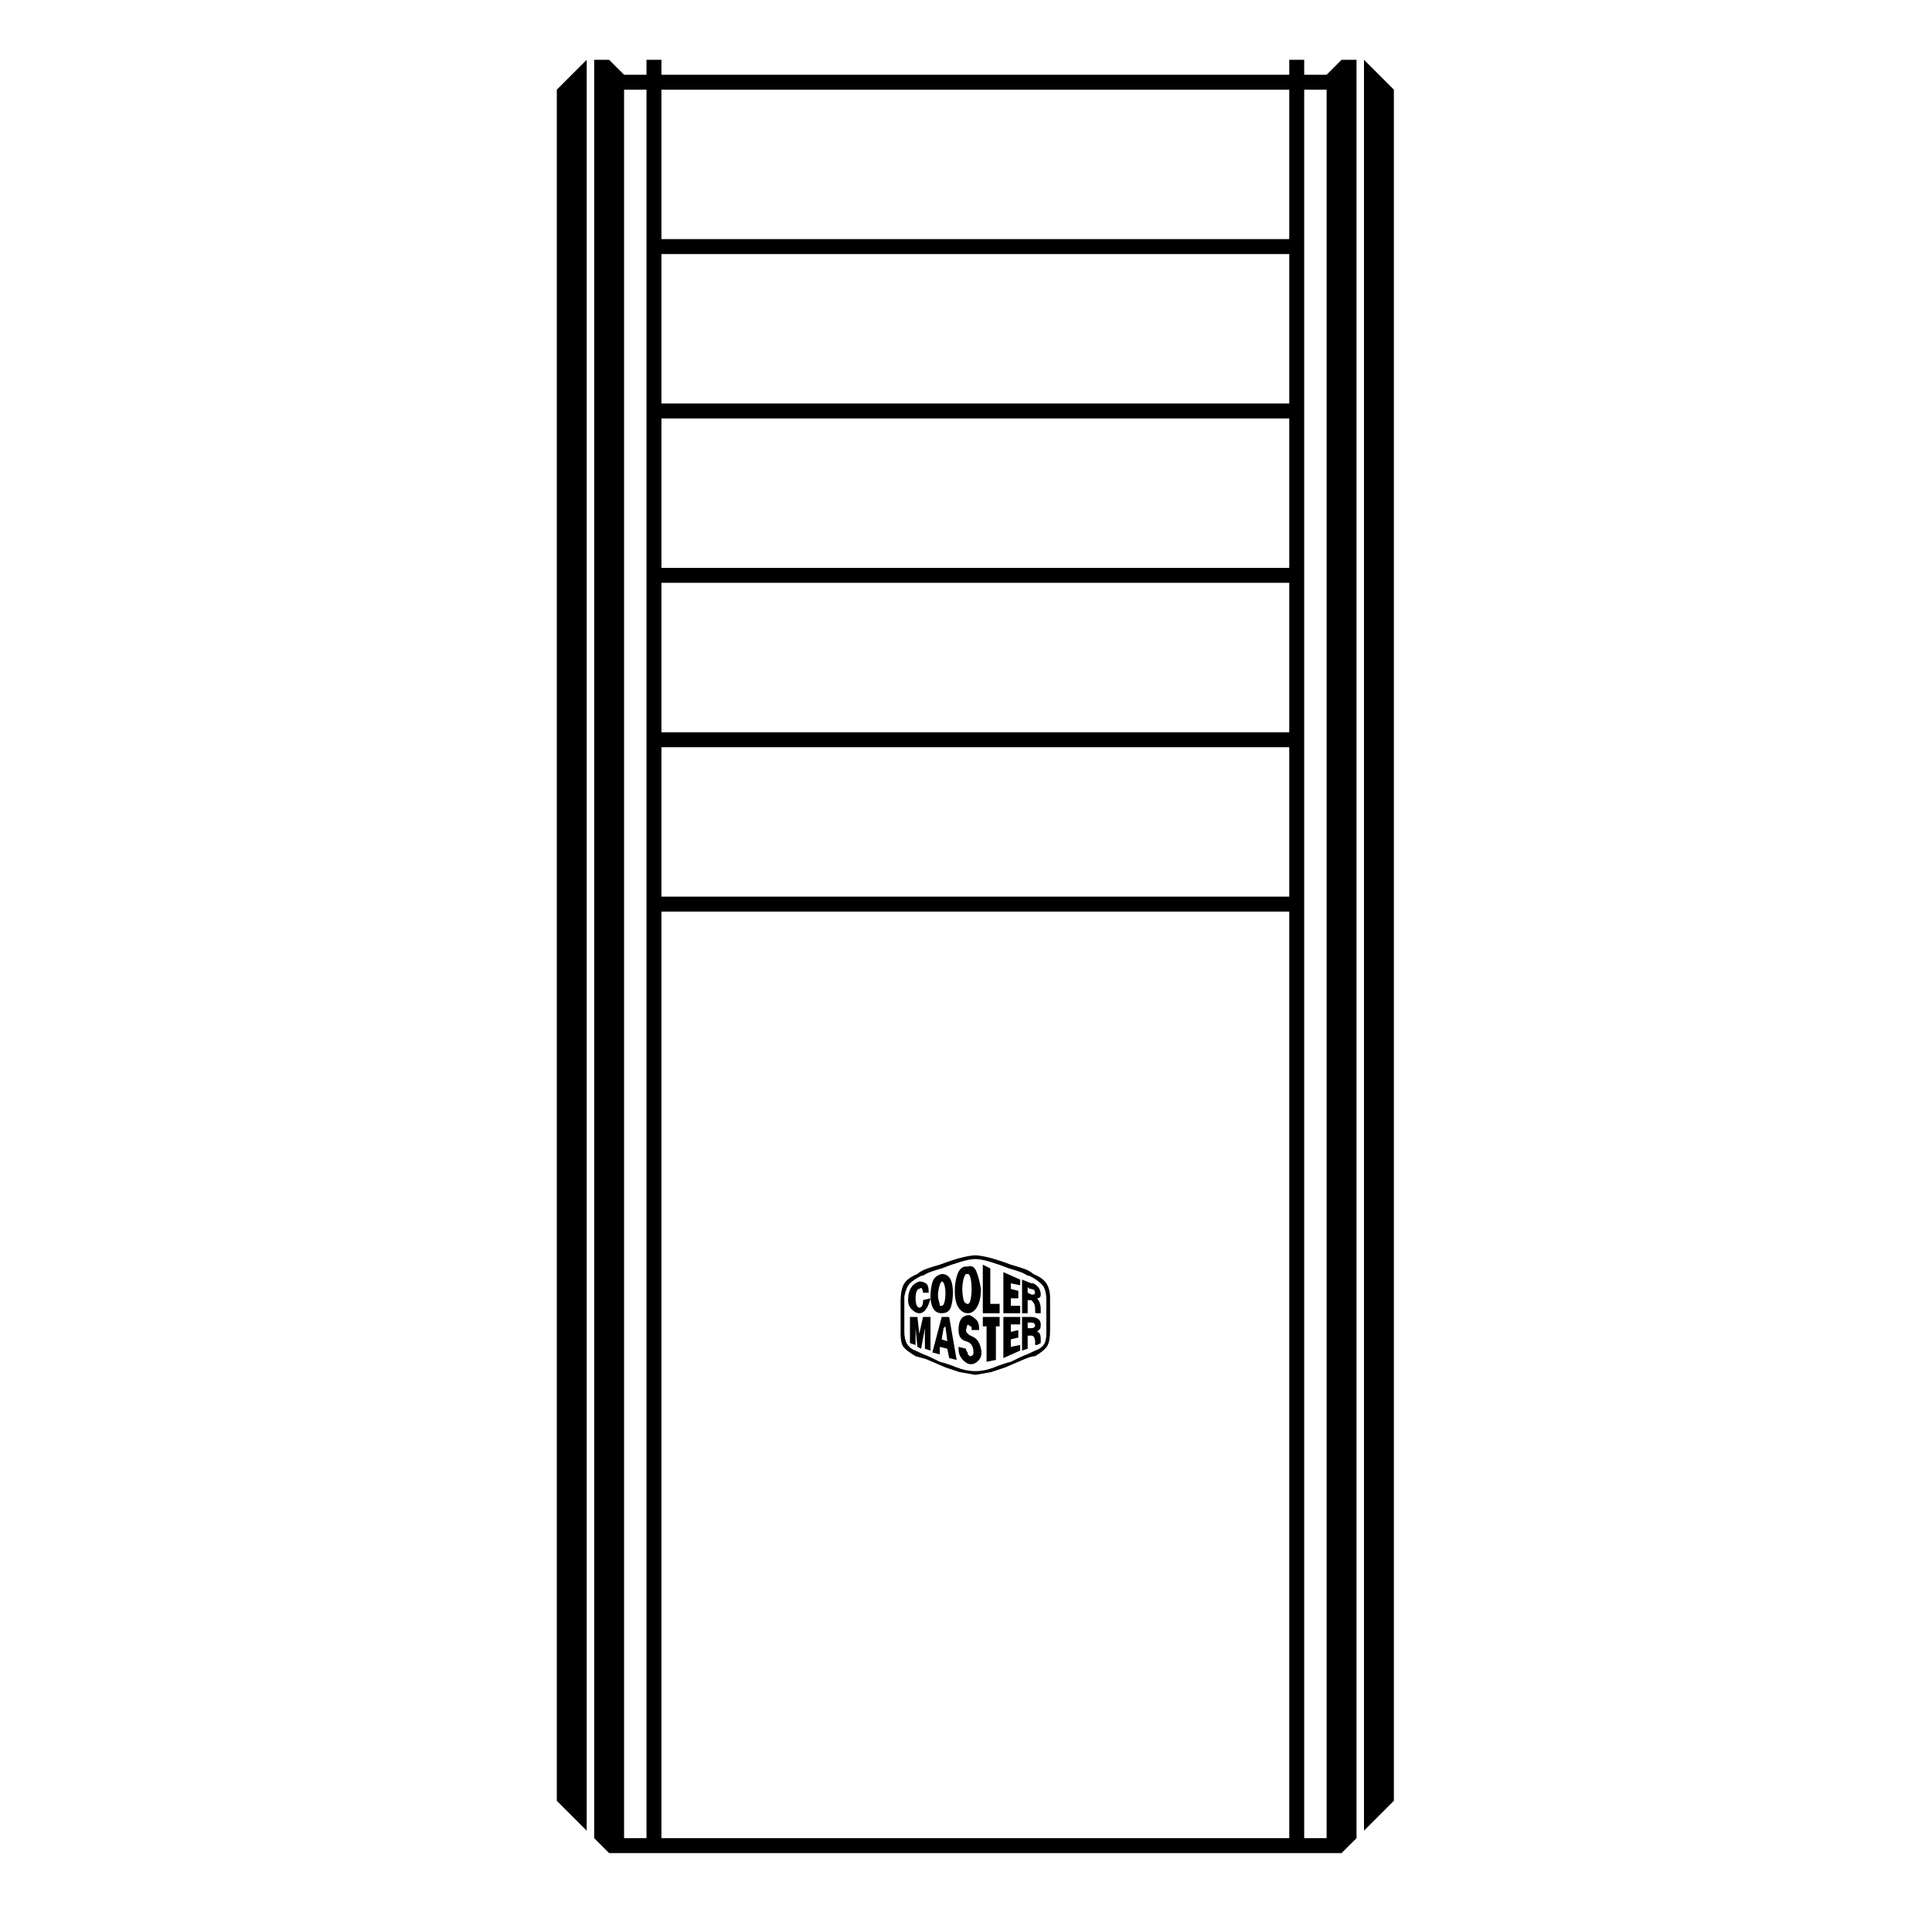 <svg viewBox="-10 0 1034 1024"><path fill="currentColor" d="m316 992-8-8V32h8l8 8h12v-8h8v8h336v-8h8v8h12l8-8h8v952l-8 8H316zm20-944h-12v936h12V48zm344 440H344v496h336V488zm20-440h-12v936h12V48zm20-16 16 16v916l-16 16V32zm-416 0v948l-16-16V48zm208 640q2 0 6.5 1t12.5 4q7 2 9 3t3 2q5 2 7 5t2 8v17q0 6-1.5 8.5T544 726q-2 0-5.5 1.5L528 732l-7.5 2.5-8.5 1.5-8.5-1.5-7.5-2.5-10.5-4.5-5.5-1.5q-5-3-6.5-5t-1.5-7v-17q0-7 2-10t7-5q1-1 3-2t9-3q8-3 12.5-4t6.5-1zm0 2q-3 0-8 1.5t-10 3.5q-7 2-8.5 3t-2.5 1q-4 2-6 4t-3 7v19q0 4 1.5 6.5t4.5 3.5q4 2 5.5 2.5t7.5 3.5q4 1 9 3t10 2 10-2 9-3q6-3 7.5-3.5t5.5-2.5q3-1 4.5-3t1.5-6v-18q0-6-2.5-8.5T541 683q-1 0-2.5-1t-8.5-3q-5-2-10-3.5t-8-1.5zm-3 30q2 1 3.5 2.5t1.5 4.5v1h-4v-1q0-1-.5-1t-1.5-1l-.5 1-.5 2q0 2 3.5 3.5t4.5 6.5q1 4-1.5 6.5T508 730q-2-1-3.5-3t-1.5-5v-1l4 1q0 1 .5 1.5t.5 1.5l.5.5.5.5q1 0 1.5-.5t.5-1.5q0-5-4-6t-4-6q0-4 1.5-6t4.5-2zm16 1v5h-2v18l-5 1v-19h-2v-5h9zm-27 0 4 23-4-1-1-5-4-1v4l-4-1 5-19h4zm38 0v4h-5v4l4-1v4l-4 1v4l5-1v3l-9 4v-22h9zm-55 0 1 9 2-9h4v18l-3-1v-11l-2 11-2-1-1-10v9l-3-1v-14h4zm61 0q2 0 3.5 1t1.5 3-.5 2.5L545 713q1 0 1.5 1t.5 3v2l-2 1h-1v-2q0-1-.5-2t-1.5-1h-2v7l-3 1v-18h5zm-46 5-1 1-1 6 3 1-1-8zm46-2h-2v3h2q1 0 1.5-.5l.5-.5q0-1-.5-1.5t-1.5-.5zm-55-17v1h-3q0-1-.5-2t-1.5 0q-1 0-1.5 1.5t-.5 3.5.5 3.5 1.5 1.5 1.5-1 .5-2v-1l4-1q-1 4-2.5 6t-3.5 2-4-2-2-5q0-4 1.5-6.5t4.5-3.5q2 0 3.5 1t1.5 4zm13 1q0 4-1 7.5t-5 3.5q-3 0-4.5-2.5T488 694t1-7.5 5-4.5q3 0 4.5 2.5t1.5 7.5zm15-2q0 6-2 9.5t-5 3.5q-3 0-5-3t-2-9q0-5 1.5-9t4.5-4h1q3-1 4.5 2.5t2.5 9.5zm22-5 5 2h1q2 1 3 2.5t1 3.5q0 1-.5 1.5t-1.5.5q1 1 1.5 2.5t.5 3.5v2h-2q-1 0-1-.5V701q0-2-.5-3t-1.5-2h-2v7h-3v-18zm-21-8 4 2v19h5v5h-9v-26zm11 4 9 4v3l-5-1v3l4 1v4h-4v4h5v4h-9v-22zm-33 5q-1 1-1.5 3.5t-.5 3.5q0 2 .5 3.5t.5 2.5h1q1 0 1.5-2t.5-5q0-2-.5-4t-1.5-2zm14-4h-1q-1 1-1.5 3.5t-.5 4.5.5 5 2.5 3q1 0 1.5-2.5t.5-5.5-.5-5.5-1.5-2.5zm32 7v3l1 .5 1 .5h1.5l.5-1-.5-1.5-1.5-.5q-1 0-1.5-.5l-.5-.5zm140-289H344v80h336v-80zm0-88H344v80h336v-80zm0-88H344v80h336v-80zm0-88H344v80h336v-80zm0-88H344v80h336V48z"/></svg>
